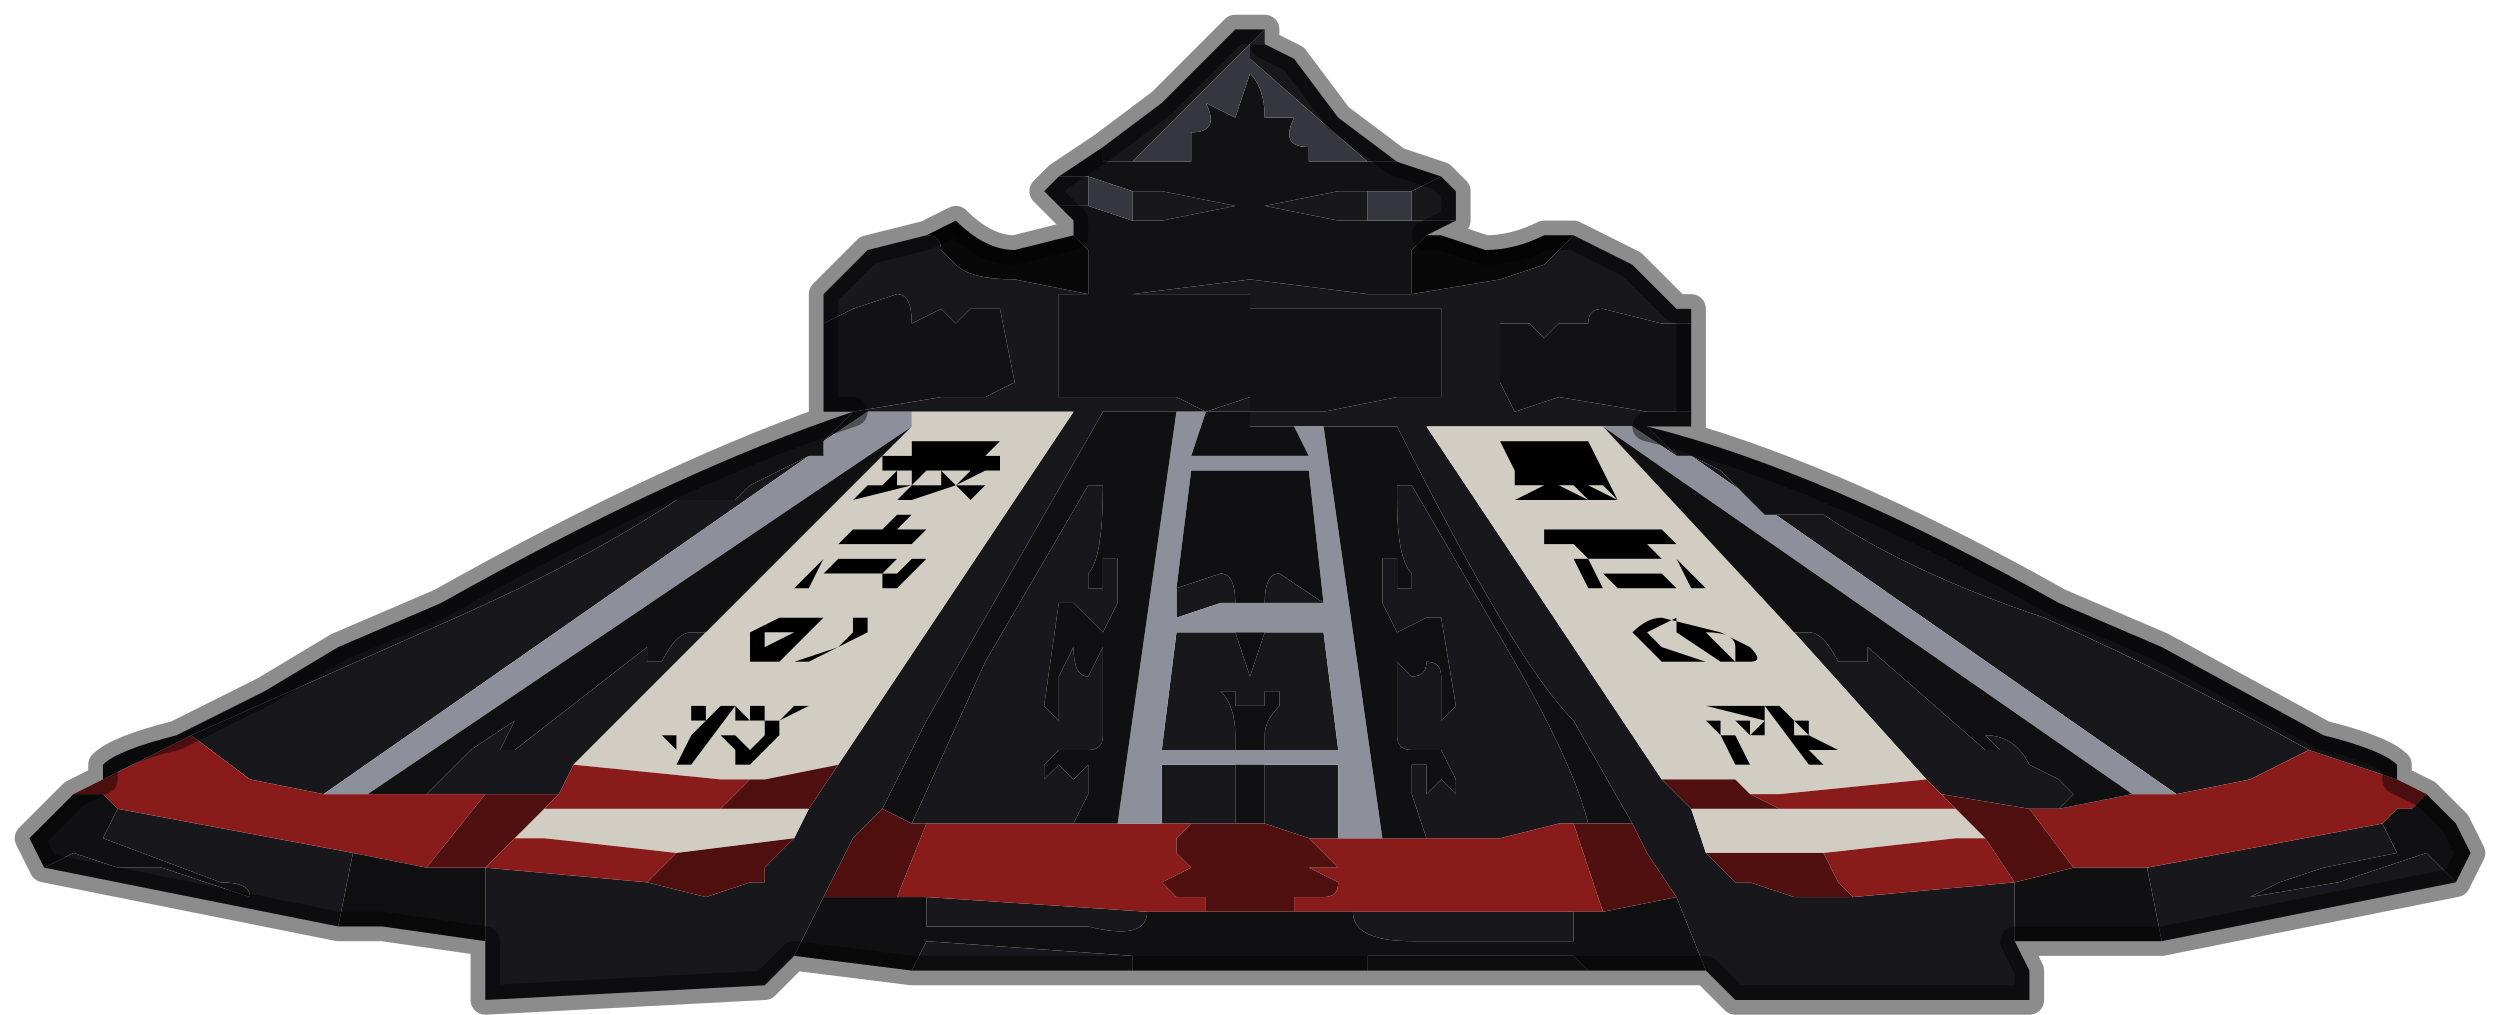 <?xml version="1.0" encoding="UTF-8" standalone="no"?>
<svg xmlns:xlink="http://www.w3.org/1999/xlink" height="3.45px" width="8.5px" xmlns="http://www.w3.org/2000/svg">
  <g transform="matrix(1.0, 0.0, 0.0, 1.0, 4.25, 1.1)">
    <path d="M-0.4 -0.55 L-0.5 -0.55 -0.5 -0.6 -0.3 -0.75 -0.15 -0.9 -0.05 -1.0 0.05 -1.0 0.05 -1.0 0.0 -0.95 0.05 -0.95 0.15 -0.9 0.3 -0.7 0.5 -0.55 0.5 -0.55 0.4 -0.55 0.0 -0.9 0.0 -0.95 -0.05 -0.95 0.0 -0.95 -0.4 -0.55 M-0.65 -0.5 L-0.55 -0.5 -0.55 -0.4 -0.65 -0.4 -0.7 -0.45 -0.65 -0.5 M-0.4 -0.45 L-0.3 -0.45 -0.05 -0.4 -0.3 -0.35 -0.4 -0.35 -0.4 -0.45 M-0.55 -0.1 L-0.4 -0.1 0.0 -0.15 0.0 -0.15 0.4 -0.1 0.55 -0.1 0.85 -0.15 1.0 -0.2 1.05 -0.25 1.1 -0.3 1.1 -0.3 1.3 -0.2 1.45 -0.05 1.5 -0.05 1.5 0.0 1.4 0.0 1.2 -0.05 1.2 -0.05 Q1.15 -0.05 1.15 0.0 L1.15 0.0 1.05 0.0 1.0 0.05 0.95 0.0 0.85 0.0 0.85 0.2 0.9 0.3 1.05 0.25 1.35 0.3 1.5 0.3 1.5 0.35 1.35 0.35 1.45 0.45 1.3 0.35 1.15 0.35 0.6 0.35 1.4 1.55 1.5 1.65 1.55 1.8 1.65 1.9 1.7 1.9 1.85 1.95 2.05 1.95 2.6 1.9 2.6 2.05 2.6 2.1 2.65 2.2 2.65 2.3 2.6 2.3 1.65 2.3 1.55 2.2 1.45 1.95 1.35 1.8 1.3 1.7 1.1 1.35 Q0.9 1.15 0.5 0.35 L0.25 0.35 0.15 0.35 0.0 0.35 0.0 0.3 -0.15 0.3 -0.25 0.3 -0.5 0.3 -1.1 1.35 -1.25 1.65 -1.35 1.75 -1.45 1.95 -1.55 2.15 -1.65 2.25 -2.6 2.3 -2.6 2.1 -2.6 1.9 -2.6 1.85 -2.05 1.9 -1.85 1.95 -1.7 1.9 -1.65 1.9 -1.65 1.85 -1.55 1.75 -1.5 1.65 -1.4 1.5 -0.6 0.3 -1.15 0.3 -1.3 0.3 -1.45 0.4 -1.35 0.3 -1.45 0.3 -1.45 0.3 -1.35 0.3 -1.05 0.25 -0.9 0.25 -0.8 0.2 -0.85 -0.05 -0.95 -0.05 -1.0 0.0 -1.05 -0.05 -1.15 0.0 -1.15 0.0 Q-1.15 -0.1 -1.2 -0.1 L-1.2 -0.1 -1.35 -0.05 -1.45 0.0 -1.45 -0.1 -1.3 -0.25 -1.1 -0.3 -1.1 -0.3 Q-1.05 -0.3 -1.05 -0.25 L-1.0 -0.2 Q-0.95 -0.15 -0.8 -0.15 L-0.55 -0.1 M0.7 -0.35 L0.55 -0.35 0.55 -0.45 0.65 -0.5 0.7 -0.45 0.7 -0.35 M0.4 -0.35 L0.3 -0.35 0.05 -0.4 0.3 -0.45 0.4 -0.45 0.4 -0.35 M0.0 -0.05 L0.0 -0.1 -0.65 -0.1 -0.65 0.25 -0.55 0.25 -0.5 0.25 -0.25 0.25 -0.15 0.3 0.0 0.25 0.0 0.3 0.15 0.3 0.25 0.3 0.5 0.25 0.6 0.25 0.65 0.25 0.65 -0.05 0.0 -0.05 M4.1 1.9 L3.1 2.1 3.05 1.85 3.85 1.7 3.9 1.8 3.65 1.85 3.5 1.9 3.4 1.95 3.7 1.9 3.85 1.85 4.0 1.8 4.1 1.9 M1.15 2.2 L0.4 2.2 0.4 2.15 1.1 2.15 1.15 2.2 M-0.4 2.2 L-1.15 2.2 -1.1 2.1 -0.4 2.15 -0.4 2.2 M-3.1 2.05 L-4.1 1.85 -4.0 1.8 -3.85 1.85 -3.7 1.85 -3.4 1.95 -3.4 1.95 Q-3.4 1.9 -3.5 1.9 L-3.9 1.75 -3.85 1.65 -3.05 1.8 -3.1 2.05 M1.85 1.05 L1.9 1.05 Q1.95 1.05 2.0 1.15 L2.1 1.15 2.1 1.1 2.5 1.45 2.55 1.45 2.5 1.4 Q2.6 1.4 2.65 1.5 L2.75 1.55 2.8 1.6 2.75 1.65 2.65 1.65 2.35 1.6 2.3 1.55 1.85 1.05 M1.5 0.45 L1.6 0.5 1.7 0.6 1.75 0.65 1.95 0.65 Q2.25 0.85 2.7 1.0 3.15 1.2 3.6 1.45 L3.4 1.55 3.15 1.6 1.5 0.45 M-0.3 1.7 L-0.3 1.5 -0.15 1.5 -0.05 1.5 -0.05 1.7 -0.2 1.7 -0.3 1.7 M0.05 1.5 L0.15 1.5 0.3 1.5 0.3 1.75 0.2 1.75 0.05 1.7 0.05 1.5 M0.6 1.75 L0.55 1.6 0.55 1.5 0.6 1.5 0.6 1.6 0.65 1.55 0.7 1.6 0.7 1.55 0.65 1.45 0.55 1.45 Q0.5 1.45 0.5 1.4 L0.5 1.2 0.5 1.15 0.55 1.2 Q0.6 1.2 0.6 1.15 0.65 1.15 0.65 1.2 L0.65 1.35 0.7 1.3 0.65 1.0 0.6 1.0 0.5 1.05 0.45 0.95 0.45 0.8 0.5 0.8 0.5 0.9 0.55 0.9 0.55 0.85 Q0.5 0.8 0.5 0.6 L0.5 0.55 0.55 0.55 0.9 1.15 Q1.1 1.5 1.15 1.7 L1.1 1.7 1.05 1.7 0.85 1.75 0.7 1.75 0.6 1.75 M0.05 1.45 L0.05 1.4 Q0.05 1.35 0.1 1.3 L0.1 1.25 0.05 1.25 0.05 1.3 0.0 1.3 0.0 1.2 0.05 1.05 0.1 1.05 0.25 1.05 0.3 1.45 0.05 1.45 M-0.05 1.05 L0.0 1.2 0.0 1.3 -0.05 1.3 -0.05 1.25 -0.1 1.25 Q-0.05 1.3 -0.05 1.4 L-0.05 1.45 -0.25 1.45 -0.3 1.45 -0.25 1.05 -0.2 1.05 -0.1 1.05 -0.05 1.05 M0.25 0.95 L0.05 0.95 Q0.05 0.85 0.1 0.85 L0.25 0.95 M-0.05 0.95 L-0.1 0.95 -0.25 1.0 -0.25 0.9 -0.1 0.85 Q-0.05 0.85 -0.05 0.95 M1.1 2.0 L1.1 2.1 0.55 2.1 Q0.35 2.1 0.35 2.0 L1.1 2.0 M-1.15 1.7 L-0.9 1.15 -0.55 0.55 -0.5 0.55 -0.5 0.55 Q-0.5 0.8 -0.55 0.85 L-0.55 0.9 -0.5 0.9 -0.5 0.8 -0.45 0.8 -0.45 0.95 -0.5 1.05 -0.6 0.95 -0.65 0.95 -0.7 1.3 -0.65 1.35 -0.65 1.2 -0.6 1.1 Q-0.6 1.2 -0.55 1.2 L-0.55 1.2 -0.5 1.1 -0.5 1.15 -0.5 1.4 Q-0.5 1.45 -0.55 1.45 L-0.65 1.45 -0.7 1.5 -0.7 1.55 -0.65 1.5 -0.6 1.55 -0.6 1.55 -0.55 1.5 -0.55 1.6 -0.6 1.7 -0.6 1.7 -0.7 1.7 -0.8 1.7 -1.05 1.7 -1.1 1.7 -1.15 1.7 M-1.85 1.05 L-2.3 1.5 -2.35 1.6 -2.6 1.6 -2.75 1.6 -2.8 1.6 -2.7 1.5 -2.65 1.45 -2.5 1.35 -2.55 1.45 -2.5 1.45 -2.05 1.1 -2.05 1.15 -2.0 1.15 Q-1.95 1.05 -1.9 1.05 L-1.85 1.05 M-3.6 1.4 L-2.7 1.0 Q-2.25 0.8 -1.95 0.6 L-1.75 0.6 -1.7 0.55 -1.6 0.5 -1.5 0.45 -3.15 1.6 -3.4 1.55 -3.6 1.4 M-1.1 1.95 L-0.35 2.0 Q-0.35 2.1 -0.55 2.05 L-1.1 2.05 -1.1 1.95" fill="#18181c" fill-rule="evenodd" stroke="none"/>
    <path d="M1.2 0.35 L1.85 1.05 2.3 1.55 1.8 1.6 1.7 1.6 1.65 1.55 1.4 1.55 0.6 0.35 1.15 0.35 1.2 0.35 M2.5 1.75 L2.4 1.75 1.95 1.8 1.55 1.8 1.5 1.65 1.8 1.65 2.4 1.65 2.5 1.75 M1.1 0.45 L0.9 0.45 1.1 0.45 M1.1 0.55 L1.15 0.6 1.2 0.6 1.35 0.6 1.3 0.6 1.25 0.6 1.2 0.5 1.25 0.5 0.85 0.5 0.9 0.5 0.9 0.55 1.0 0.55 0.9 0.6 0.95 0.6 1.0 0.6 1.15 0.6 1.05 0.55 1.1 0.55 M1.1 0.5 L1.15 0.5 1.2 0.5 1.1 0.5 M1.2 0.55 L1.15 0.55 1.2 0.55 1.25 0.6 1.15 0.55 1.2 0.55 M1.15 0.4 L0.85 0.4 0.9 0.5 1.2 0.5 1.15 0.4 M1.15 0.45 L0.95 0.45 0.9 0.45 1.15 0.45 M1.4 0.7 L1.25 0.7 1.2 0.7 1.0 0.7 1.0 0.75 1.45 0.75 1.4 0.7 M1.35 0.75 L1.15 0.75 1.35 0.75 1.1 0.75 1.15 0.8 1.4 0.8 1.35 0.75 M1.45 0.9 L1.4 0.85 1.2 0.85 1.25 0.9 1.4 0.9 1.45 0.9 M1.5 0.9 L1.55 0.9 1.45 0.8 1.1 0.8 1.15 0.9 1.2 0.9 1.25 0.9 1.2 0.9 1.15 0.8 1.45 0.8 1.5 0.9 M1.4 0.85 L1.3 0.85 1.25 0.85 1.4 0.85 M1.35 1.05 L1.45 1.0 1.45 1.05 1.6 1.15 1.65 1.15 1.7 1.15 Q1.75 1.15 1.7 1.1 L1.6 1.05 1.4 1.0 Q1.35 1.0 1.3 1.05 1.35 1.1 1.4 1.15 L1.55 1.15 1.4 1.1 1.35 1.05 M1.65 1.15 L1.5 1.0 1.55 1.05 Q1.65 1.05 1.65 1.1 L1.65 1.15 M0.95 0.55 L1.05 0.55 1.0 0.55 0.95 0.55 M1.9 1.35 L1.85 1.35 1.85 1.4 1.9 1.4 1.9 1.35 M1.8 1.4 L1.65 1.4 1.6 1.4 1.55 1.4 1.6 1.4 1.65 1.5 1.7 1.5 1.75 1.5 1.7 1.5 1.65 1.4 1.85 1.4 1.8 1.4 M2.0 1.45 L1.9 1.4 1.8 1.3 1.75 1.3 1.9 1.5 1.95 1.5 1.9 1.45 1.95 1.45 2.0 1.45 M1.75 1.3 L1.55 1.3 1.5 1.3 1.55 1.3 1.75 1.35 1.75 1.3 M1.7 1.4 L1.75 1.4 1.75 1.35 1.7 1.4 1.7 1.35 1.65 1.35 1.7 1.4 M1.6 1.35 L1.55 1.35 1.5 1.35 1.55 1.35 1.6 1.4 1.6 1.35 M1.75 1.45 L1.8 1.45 1.75 1.45 1.7 1.45 1.75 1.45 M-0.9 0.45 L-0.85 0.4 -1.15 0.4 -1.15 0.45 -0.9 0.45 M-0.95 0.5 L-1.0 0.55 -1.05 0.5 -0.95 0.5 M-1.0 0.55 L-0.9 0.5 -0.9 0.5 -0.85 0.5 -0.85 0.45 -1.25 0.45 -1.25 0.5 -1.2 0.5 -1.25 0.55 -1.3 0.55 -1.35 0.6 -1.15 0.55 -1.2 0.6 -1.15 0.6 -1.15 0.6 -1.0 0.55 -0.95 0.6 -0.9 0.55 -1.0 0.55 M-0.9 0.4 L-0.9 0.4 -1.1 0.4 -1.1 0.4 -0.9 0.4 M-1.15 0.3 L-0.6 0.3 -1.4 1.5 -1.65 1.55 -1.7 1.55 -1.8 1.55 -2.3 1.5 -1.85 1.05 -1.15 0.35 -1.15 0.3 M-1.5 1.65 L-1.55 1.75 -1.95 1.8 -2.4 1.75 -2.5 1.75 -2.4 1.65 -1.8 1.65 -1.5 1.65 M-1.05 0.5 L-1.05 0.55 -1.15 0.55 -1.1 0.5 -1.05 0.5 M-1.15 0.5 L-1.15 0.5 -1.1 0.5 -1.1 0.5 -1.15 0.5 -1.15 0.55 -1.15 0.55 -1.25 0.55 -1.2 0.55 -1.2 0.5 -1.15 0.5 M-1.15 0.75 L-1.1 0.7 -1.35 0.7 -1.4 0.75 -1.15 0.75 -1.15 0.75 -1.35 0.75 -1.35 0.75 -1.15 0.75 M-1.2 0.9 L-1.15 0.85 -1.1 0.8 -1.45 0.8 -1.55 0.9 -1.5 0.9 -1.45 0.8 -1.15 0.8 -1.2 0.85 -1.25 0.85 -1.25 0.9 -1.2 0.9 M-1.25 0.85 L-1.2 0.8 -1.4 0.8 -1.45 0.85 -1.4 0.85 -1.4 0.85 -1.25 0.85 M-1.15 0.65 L-1.2 0.65 -1.25 0.7 -1.4 0.7 -1.45 0.7 -1.0 0.7 -1.0 0.7 -1.2 0.7 -1.2 0.7 -1.15 0.65 M-1.65 1.1 L-1.65 1.05 -1.55 1.05 -1.45 1.0 -1.65 1.1 -1.65 1.1 M-1.7 1.15 L-1.65 1.15 -1.6 1.15 -1.45 1.0 -1.45 1.0 Q-1.35 1.0 -1.35 1.0 L-1.35 1.05 -1.4 1.1 -1.55 1.15 -1.5 1.15 -1.4 1.1 -1.3 1.05 Q-1.3 1.05 -1.3 1.0 L-1.4 1.0 -1.6 1.0 -1.7 1.05 -1.7 1.15 M-1.85 1.35 L-1.9 1.4 -2.0 1.4 -1.95 1.45 -1.95 1.4 -1.9 1.4 -1.95 1.5 -1.9 1.5 -1.75 1.3 -1.8 1.3 -1.85 1.35 -1.85 1.3 -1.9 1.3 -1.9 1.35 -1.85 1.35 M-1.75 1.45 L-1.7 1.45 -1.75 1.4 -1.8 1.4 -1.75 1.45 -1.75 1.5 -1.7 1.5 -1.65 1.45 -1.6 1.4 -1.55 1.4 -1.55 1.4 -1.6 1.4 -1.6 1.35 -1.65 1.35 -1.65 1.3 -1.5 1.3 -1.5 1.3 -1.75 1.3 -1.75 1.3 -1.75 1.35 -1.7 1.35 -1.75 1.3 -1.7 1.3 -1.7 1.35 -1.65 1.35 -1.65 1.4 -1.8 1.4 -1.85 1.4 -1.65 1.4 -1.7 1.45 -1.75 1.45 M-1.6 1.35 L-1.5 1.3 -1.55 1.3 -1.6 1.35 -1.6 1.35" fill="#d2cdc2" fill-rule="evenodd" stroke="none"/>
    <path d="M-4.0 1.6 L-3.9 1.55 -3.9 1.55 -3.6 1.4 -3.6 1.4 -3.4 1.55 -3.15 1.6 -3.1 1.6 -3.0 1.6 -2.75 1.6 -2.6 1.6 -2.8 1.85 -3.05 1.8 -3.85 1.65 -3.9 1.6 -3.95 1.6 -4.0 1.6 M2.75 1.65 L3.0 1.6 3.1 1.6 3.15 1.6 3.4 1.55 3.6 1.45 3.9 1.55 4.0 1.6 3.95 1.65 3.9 1.65 3.85 1.7 3.05 1.85 2.8 1.85 2.65 1.65 2.75 1.65 M2.3 1.55 L2.35 1.6 2.4 1.65 1.8 1.65 1.7 1.6 1.8 1.6 2.3 1.55 M1.95 1.8 L2.4 1.75 2.5 1.75 2.6 1.9 2.05 1.95 2.0 1.9 1.95 1.8 M-0.45 1.7 L-0.3 1.7 -0.2 1.7 -0.25 1.75 -0.25 1.8 -0.2 1.85 -0.3 1.9 -0.25 1.95 -0.15 1.95 -0.15 2.0 -0.35 2.0 -1.1 1.95 -1.2 1.95 -1.1 1.7 -1.05 1.7 -0.8 1.7 -0.7 1.7 -0.6 1.7 -0.6 1.7 -0.5 1.7 -0.45 1.7 M0.3 1.75 L0.45 1.75 0.5 1.75 0.6 1.75 0.7 1.75 0.85 1.75 1.05 1.7 1.1 1.7 1.2 2.0 1.1 2.0 0.35 2.0 0.15 2.0 0.15 1.95 0.25 1.95 Q0.3 1.95 0.3 1.9 L0.2 1.85 0.3 1.85 0.25 1.8 0.2 1.75 0.3 1.75 M-2.05 1.9 L-2.6 1.85 -2.5 1.75 -2.4 1.75 -1.95 1.8 -2.0 1.85 -2.05 1.9 M-2.3 1.5 L-1.8 1.55 -1.7 1.55 -1.8 1.65 -2.4 1.65 -2.35 1.6 -2.3 1.5" fill="#8a1b1b" fill-rule="evenodd" stroke="none"/>
    <path d="M3.0 1.6 L1.2 0.35 1.15 0.35 1.3 0.35 1.45 0.45 1.5 0.45 3.15 1.6 3.1 1.6 3.0 1.6 M-0.15 0.3 L-0.2 0.45 0.2 0.45 0.15 0.35 0.25 0.35 0.45 1.75 0.3 1.75 0.3 1.5 0.15 1.5 0.05 1.5 -0.05 1.5 -0.15 1.5 -0.3 1.5 -0.3 1.7 -0.45 1.7 -0.25 0.3 -0.15 0.3 M0.05 1.45 L0.3 1.45 0.25 1.05 0.1 1.05 0.05 1.05 -0.05 1.05 -0.1 1.05 -0.2 1.05 -0.25 1.05 -0.3 1.45 -0.25 1.45 -0.05 1.45 0.05 1.45 M0.05 0.95 L0.25 0.95 0.2 0.5 -0.2 0.5 -0.25 0.9 -0.25 1.0 -0.1 0.95 -0.05 0.95 0.05 0.95 M-1.45 0.4 L-1.3 0.3 -1.15 0.3 -1.15 0.35 -3.0 1.6 -3.1 1.6 -3.15 1.6 -1.5 0.45 -1.45 0.45 -1.45 0.4" fill="#8d8f9a" fill-rule="evenodd" stroke="none"/>
    <path d="M-0.4 -0.55 L-0.2 -0.55 Q-0.2 -0.6 -0.2 -0.65 -0.1 -0.65 -0.15 -0.75 L-0.05 -0.7 0.0 -0.85 0.0 -0.85 0.0 -0.85 Q0.05 -0.8 0.05 -0.7 L0.15 -0.7 Q0.1 -0.6 0.2 -0.6 L0.2 -0.55 0.4 -0.55 0.5 -0.55 0.5 -0.55 0.65 -0.5 0.55 -0.45 0.4 -0.45 0.3 -0.45 0.05 -0.4 0.3 -0.35 0.4 -0.35 0.55 -0.35 0.7 -0.35 0.6 -0.3 0.6 -0.3 0.55 -0.25 0.55 -0.1 0.4 -0.1 0.0 -0.15 0.0 -0.15 -0.4 -0.1 -0.55 -0.1 -0.55 -0.25 -0.6 -0.3 -0.6 -0.35 -0.65 -0.4 -0.55 -0.4 -0.4 -0.35 -0.3 -0.35 -0.05 -0.4 -0.3 -0.45 -0.4 -0.45 -0.55 -0.5 -0.65 -0.5 -0.5 -0.6 -0.5 -0.55 -0.4 -0.55 M0.0 -0.05 L0.65 -0.05 0.65 0.25 0.6 0.25 0.5 0.25 0.25 0.3 0.15 0.3 0.0 0.3 0.0 0.25 -0.15 0.3 -0.25 0.25 -0.5 0.25 -0.55 0.25 -0.65 0.25 -0.65 -0.1 0.0 -0.1 0.0 -0.05 M1.5 0.3 L1.35 0.3 1.05 0.25 0.9 0.3 0.85 0.2 0.85 0.0 0.95 0.0 1.0 0.05 1.05 0.0 1.15 0.0 1.15 0.0 Q1.15 -0.05 1.2 -0.05 L1.2 -0.05 1.4 0.0 1.5 0.0 1.5 0.3 M-3.9 1.55 L-3.9 1.5 Q-3.85 1.45 -3.65 1.4 L-3.65 1.4 -3.35 1.25 -3.1 1.1 -2.75 0.95 Q-1.95 0.5 -1.35 0.3 L-1.45 0.3 -1.45 0.0 -1.35 -0.05 -1.2 -0.1 -1.2 -0.1 Q-1.15 -0.1 -1.15 0.0 L-1.15 0.0 -1.05 -0.05 -1.0 0.0 -0.95 -0.05 -0.85 -0.05 -0.8 0.2 -0.9 0.25 -1.05 0.25 -1.35 0.3 -1.45 0.4 -1.45 0.45 -1.5 0.45 -1.6 0.5 -1.7 0.55 -1.75 0.6 -1.95 0.6 Q-2.25 0.8 -2.7 1.0 L-3.6 1.4 -3.6 1.4 -3.9 1.55 -3.9 1.55 M1.35 0.35 Q1.95 0.5 2.75 0.95 L3.1 1.1 3.65 1.4 Q3.85 1.45 3.9 1.5 L3.9 1.55 3.6 1.45 Q3.15 1.2 2.7 1.0 2.25 0.85 1.95 0.65 L1.75 0.65 1.7 0.6 1.6 0.5 1.5 0.45 1.45 0.45 1.35 0.35" fill="#121215" fill-rule="evenodd" stroke="none"/>
    <path d="M0.4 -0.55 L0.2 -0.55 0.2 -0.6 Q0.1 -0.6 0.15 -0.7 L0.05 -0.7 Q0.05 -0.8 0.0 -0.85 L0.0 -0.85 0.0 -0.85 -0.05 -0.7 -0.15 -0.75 Q-0.1 -0.65 -0.2 -0.65 -0.2 -0.6 -0.2 -0.55 L-0.4 -0.55 0.0 -0.95 -0.05 -0.95 0.0 -0.95 0.0 -0.9 0.4 -0.55 M-0.55 -0.5 L-0.4 -0.45 -0.4 -0.35 -0.55 -0.4 -0.55 -0.5 M0.55 -0.35 L0.4 -0.35 0.4 -0.45 0.55 -0.45 0.55 -0.35 M0.05 -1.0 L0.05 -0.95 0.0 -0.95 0.05 -1.0" fill="#36363f" fill-rule="evenodd" stroke="none"/>
    <path d="M-0.6 -0.3 L-0.55 -0.25 -0.55 -0.1 -0.8 -0.15 Q-0.95 -0.15 -1.0 -0.2 L-1.05 -0.25 Q-1.05 -0.3 -1.1 -0.3 L-1.0 -0.35 Q-0.9 -0.25 -0.8 -0.25 L-0.6 -0.3 -0.6 -0.3 M0.55 -0.1 L0.55 -0.25 0.6 -0.3 0.65 -0.3 0.8 -0.25 Q0.9 -0.25 1.0 -0.3 L1.1 -0.3 1.05 -0.25 1.0 -0.2 0.85 -0.15 0.55 -0.1" fill="#080809" fill-rule="evenodd" stroke="none"/>
    <path d="M4.0 1.6 L4.1 1.7 4.15 1.8 4.1 1.9 4.0 1.8 3.85 1.85 3.7 1.9 3.4 1.95 3.5 1.9 3.65 1.85 3.9 1.8 3.85 1.7 3.9 1.65 3.95 1.65 4.0 1.6 M3.1 2.1 L2.95 2.1 2.6 2.1 2.6 2.05 2.6 1.9 2.8 1.85 3.05 1.85 3.1 2.1 M1.55 2.2 L1.15 2.2 1.1 2.15 0.4 2.15 0.4 2.2 0.0 2.2 0.0 2.2 -0.4 2.2 -0.4 2.15 -1.1 2.1 -1.15 2.2 -1.55 2.15 -1.45 1.95 -1.2 1.95 -1.1 1.95 -1.1 2.05 -0.55 2.05 Q-0.35 2.1 -0.35 2.0 L-0.15 2.0 0.0 2.0 0.0 2.0 0.15 2.0 0.35 2.0 Q0.35 2.1 0.55 2.1 L1.1 2.1 1.1 2.0 1.2 2.0 1.45 1.95 1.55 2.2 M-2.6 2.1 L-2.95 2.05 -3.1 2.05 -3.05 1.8 -2.8 1.85 -2.8 1.85 -2.6 1.85 -2.6 1.9 -2.6 2.1 M-4.1 1.85 L-4.15 1.75 -4.1 1.7 -4.0 1.6 -3.95 1.6 -3.9 1.6 -3.85 1.65 -3.9 1.75 -3.5 1.9 Q-3.4 1.9 -3.4 1.95 L-3.4 1.95 -3.7 1.85 -3.85 1.85 -4.0 1.8 -4.1 1.85 M2.75 1.65 L2.8 1.6 2.75 1.55 2.65 1.5 Q2.6 1.4 2.5 1.4 L2.55 1.45 2.5 1.45 2.1 1.1 2.1 1.15 2.0 1.15 Q1.95 1.05 1.9 1.05 L1.85 1.05 1.2 0.35 3.0 1.6 2.75 1.65 M0.15 0.35 L0.2 0.45 -0.2 0.45 -0.15 0.3 0.0 0.3 0.0 0.35 0.15 0.35 M-0.25 0.3 L-0.45 1.7 -0.5 1.7 -0.6 1.7 -0.55 1.6 -0.55 1.5 -0.6 1.55 -0.6 1.55 -0.65 1.5 -0.7 1.55 -0.7 1.5 -0.65 1.45 -0.55 1.45 Q-0.5 1.45 -0.5 1.4 L-0.5 1.15 -0.5 1.1 -0.55 1.2 -0.55 1.2 Q-0.6 1.2 -0.6 1.1 L-0.65 1.2 -0.65 1.35 -0.7 1.3 -0.65 0.95 -0.6 0.95 -0.5 1.05 -0.45 0.95 -0.45 0.8 -0.5 0.8 -0.5 0.9 -0.55 0.9 -0.55 0.85 Q-0.5 0.8 -0.5 0.55 L-0.5 0.55 -0.55 0.55 -0.9 1.15 -1.15 1.7 -1.25 1.65 -1.1 1.35 -0.5 0.3 -0.25 0.3 M-0.05 1.5 L0.05 1.5 0.05 1.7 0.0 1.7 0.0 1.7 -0.05 1.7 -0.05 1.5 M0.45 1.75 L0.25 0.35 0.5 0.35 Q0.9 1.15 1.1 1.35 L1.3 1.7 1.15 1.7 Q1.1 1.5 0.9 1.15 L0.55 0.55 0.5 0.55 0.5 0.6 Q0.5 0.8 0.55 0.85 L0.55 0.9 0.5 0.9 0.5 0.8 0.45 0.8 0.45 0.95 0.5 1.05 0.6 1.0 0.65 1.0 0.7 1.3 0.65 1.35 0.65 1.2 Q0.65 1.15 0.6 1.15 0.6 1.2 0.55 1.2 L0.5 1.15 0.5 1.2 0.5 1.4 Q0.5 1.45 0.55 1.45 L0.65 1.45 0.7 1.55 0.7 1.6 0.65 1.55 0.6 1.6 0.6 1.5 0.55 1.5 0.55 1.6 0.6 1.75 0.5 1.75 0.45 1.75 M0.05 1.05 L0.0 1.2 0.0 1.3 0.05 1.3 0.05 1.25 0.1 1.25 0.1 1.3 Q0.05 1.35 0.05 1.4 L0.05 1.45 -0.05 1.45 -0.05 1.4 Q-0.05 1.3 -0.1 1.25 L-0.05 1.25 -0.05 1.3 0.0 1.3 0.0 1.2 -0.05 1.05 0.05 1.05 M0.25 0.95 L0.1 0.85 Q0.05 0.85 0.05 0.95 L-0.05 0.95 Q-0.05 0.85 -0.1 0.85 L-0.25 0.9 -0.2 0.5 0.2 0.5 0.25 0.95 M-1.15 0.35 L-1.85 1.05 -1.9 1.05 Q-1.95 1.05 -2.0 1.15 L-2.05 1.15 -2.05 1.1 -2.5 1.45 -2.55 1.45 -2.5 1.35 -2.65 1.45 -2.7 1.5 -2.8 1.6 -2.75 1.6 -3.0 1.6 -1.15 0.35" fill="#101012" fill-rule="evenodd" stroke="none"/>
    <path d="M2.35 1.6 L2.65 1.65 2.8 1.85 2.6 1.9 2.5 1.75 2.4 1.65 2.35 1.6 M1.8 1.65 L1.5 1.65 1.4 1.55 1.65 1.55 1.7 1.6 1.8 1.65 M1.55 1.8 L1.95 1.8 2.0 1.9 2.05 1.95 1.85 1.95 1.7 1.9 1.65 1.9 1.55 1.8 M1.15 1.7 L1.3 1.7 1.35 1.8 1.45 1.95 1.2 2.0 1.1 1.7 1.15 1.7 M0.05 1.7 L0.2 1.75 0.25 1.8 0.3 1.85 0.2 1.85 0.3 1.9 Q0.3 1.95 0.25 1.95 L0.15 1.95 0.15 2.0 0.0 2.0 0.0 2.0 -0.15 2.0 -0.15 1.95 -0.25 1.95 -0.3 1.9 -0.2 1.85 -0.25 1.8 -0.25 1.75 -0.2 1.7 -0.05 1.7 0.0 1.7 0.0 1.7 0.05 1.7 M-1.4 1.5 L-1.5 1.65 -1.8 1.65 -1.7 1.55 -1.65 1.55 -1.4 1.5 M-1.55 1.75 L-1.65 1.85 -1.65 1.9 -1.7 1.9 -1.85 1.95 -2.05 1.9 -2.0 1.85 -1.95 1.8 -1.55 1.75 M-2.6 1.6 L-2.35 1.6 -2.4 1.65 -2.5 1.75 -2.6 1.85 -2.8 1.85 -2.8 1.85 -2.6 1.6 M-1.1 1.7 L-1.2 1.95 -1.45 1.95 -1.35 1.75 -1.25 1.65 -1.15 1.7 -1.1 1.7" fill="#511010" fill-rule="evenodd" stroke="none"/>
    <path d="M1.15 0.45 L0.9 0.45 0.95 0.45 1.15 0.45 M1.15 0.4 L1.2 0.5 0.9 0.5 0.85 0.4 1.15 0.4 M1.15 0.55 L1.25 0.6 1.2 0.55 1.15 0.55 1.2 0.55 1.15 0.55 M1.1 0.5 L1.2 0.5 1.15 0.5 1.1 0.5 M1.1 0.55 L1.05 0.55 1.15 0.6 1.0 0.6 0.95 0.6 0.9 0.6 1.0 0.55 0.9 0.55 0.9 0.5 0.85 0.5 1.25 0.5 1.2 0.5 1.25 0.6 1.3 0.6 1.35 0.6 1.2 0.6 1.15 0.6 1.1 0.55 M1.1 0.45 L0.9 0.45 1.1 0.45 M0.95 0.55 L1.0 0.55 1.05 0.55 0.95 0.55 M1.65 1.15 L1.65 1.1 Q1.65 1.05 1.55 1.05 L1.5 1.0 1.65 1.15 1.6 1.15 1.45 1.05 1.45 1.0 1.35 1.05 1.4 1.1 1.55 1.15 1.4 1.15 Q1.35 1.1 1.3 1.05 1.35 1.0 1.4 1.0 L1.6 1.05 1.7 1.1 Q1.75 1.15 1.7 1.15 L1.65 1.15 M1.4 0.85 L1.25 0.85 1.3 0.85 1.4 0.85 1.45 0.9 1.4 0.9 1.25 0.9 1.2 0.85 1.4 0.85 M1.35 0.75 L1.4 0.8 1.15 0.8 1.1 0.75 1.35 0.75 1.15 0.75 1.35 0.75 M1.5 0.9 L1.45 0.8 1.15 0.8 1.2 0.9 1.25 0.9 1.2 0.9 1.15 0.9 1.1 0.8 1.45 0.8 1.55 0.9 1.5 0.9 M1.4 0.7 L1.45 0.75 1.0 0.75 1.0 0.7 1.2 0.7 1.25 0.7 1.4 0.7 M1.75 1.45 L1.7 1.45 1.75 1.45 1.8 1.45 1.75 1.45 M1.6 1.35 L1.6 1.4 1.55 1.35 1.5 1.35 1.55 1.35 1.6 1.35 M1.7 1.35 L1.7 1.4 1.65 1.35 1.7 1.35 M1.7 1.4 L1.75 1.35 1.75 1.4 1.7 1.4 M1.75 1.3 L1.75 1.35 1.55 1.3 1.5 1.3 1.55 1.3 1.75 1.3 1.8 1.3 1.9 1.4 2.0 1.45 1.95 1.45 1.9 1.45 1.95 1.5 1.9 1.5 1.75 1.3 M1.8 1.4 L1.85 1.4 1.65 1.4 1.7 1.5 1.75 1.5 1.7 1.5 1.65 1.5 1.6 1.4 1.55 1.4 1.6 1.4 1.65 1.4 1.8 1.4 M1.9 1.35 L1.9 1.4 1.85 1.4 1.85 1.35 1.9 1.35 M-0.9 0.4 L-1.1 0.4 -1.1 0.4 -0.9 0.4 -0.9 0.4 M-1.0 0.55 L-0.9 0.55 -0.95 0.6 -1.0 0.55 -1.15 0.6 -1.15 0.6 -1.2 0.6 -1.15 0.55 -1.35 0.6 -1.3 0.55 -1.25 0.55 -1.2 0.5 -1.25 0.5 -1.25 0.45 -0.85 0.45 -0.85 0.5 -0.9 0.5 -0.9 0.5 -1.0 0.55 -0.95 0.5 -1.05 0.5 -1.0 0.55 M-0.9 0.45 L-1.15 0.45 -1.15 0.4 -0.85 0.4 -0.9 0.45 M-1.15 0.55 L-1.15 0.5 -1.2 0.5 -1.2 0.55 -1.25 0.55 -1.15 0.55 -1.15 0.55 -1.05 0.55 -1.05 0.5 -1.1 0.5 -1.15 0.55 M-1.15 0.5 L-1.1 0.5 -1.1 0.5 -1.15 0.5 -1.15 0.5 M-1.7 1.15 L-1.7 1.05 -1.6 1.0 -1.4 1.0 -1.3 1.0 Q-1.3 1.05 -1.3 1.05 L-1.4 1.1 -1.5 1.15 -1.55 1.15 -1.4 1.1 -1.35 1.05 -1.35 1.0 Q-1.35 1.0 -1.45 1.0 L-1.45 1.0 -1.6 1.15 -1.65 1.15 -1.7 1.15 M-1.65 1.1 L-1.65 1.1 -1.45 1.0 -1.55 1.05 -1.65 1.05 -1.65 1.1 M-1.15 0.65 L-1.2 0.7 -1.2 0.7 -1.0 0.7 -1.0 0.7 -1.45 0.7 -1.4 0.7 -1.25 0.7 -1.2 0.65 -1.15 0.65 M-1.15 0.75 L-1.35 0.75 -1.35 0.75 -1.15 0.75 -1.15 0.75 -1.4 0.75 -1.35 0.7 -1.1 0.7 -1.15 0.75 M-1.25 0.85 L-1.4 0.85 -1.4 0.85 -1.45 0.85 -1.4 0.8 -1.2 0.8 -1.25 0.85 -1.2 0.85 -1.15 0.8 -1.45 0.8 -1.5 0.9 -1.55 0.9 -1.45 0.8 -1.1 0.8 -1.15 0.85 -1.2 0.9 -1.25 0.9 -1.25 0.85 M-1.65 1.35 L-1.6 1.35 -1.6 1.4 -1.55 1.4 -1.55 1.4 -1.6 1.4 -1.65 1.45 -1.7 1.5 -1.75 1.5 -1.75 1.45 -1.7 1.45 -1.65 1.4 -1.85 1.4 -1.8 1.4 -1.65 1.4 -1.65 1.35 -1.7 1.35 -1.7 1.3 -1.75 1.3 -1.7 1.35 -1.75 1.35 -1.75 1.3 -1.75 1.3 -1.5 1.3 -1.5 1.3 -1.65 1.3 -1.65 1.35 M-1.6 1.35 L-1.6 1.35 -1.55 1.3 -1.5 1.3 -1.6 1.35 M-1.75 1.45 L-1.8 1.4 -1.75 1.4 -1.7 1.45 -1.75 1.45 M-1.85 1.35 L-1.9 1.35 -1.9 1.3 -1.85 1.3 -1.85 1.35 -1.8 1.3 -1.75 1.3 -1.9 1.5 -1.95 1.5 -1.9 1.4 -1.95 1.4 -1.95 1.45 -2.0 1.4 -1.9 1.4 -1.85 1.35" fill="#000000" fill-rule="evenodd" stroke="none"/>
    <path d="M-0.5 -0.6 L-0.65 -0.5 -0.7 -0.45 -0.65 -0.4 -0.6 -0.35 -0.6 -0.3 -0.6 -0.3 -0.8 -0.25 Q-0.9 -0.25 -1.0 -0.35 L-1.1 -0.3 -1.1 -0.3 -1.3 -0.25 -1.45 -0.1 -1.45 0.0 -1.45 0.3 -1.45 0.3 -1.35 0.3 Q-1.95 0.5 -2.75 0.95 L-3.1 1.1 -3.35 1.25 -3.65 1.4 -3.65 1.4 Q-3.85 1.45 -3.9 1.5 L-3.9 1.55 -4.0 1.6 -4.1 1.7 -4.15 1.75 -4.1 1.85 -3.1 2.05 -2.95 2.05 -2.6 2.1 -2.6 2.3 -1.65 2.25 -1.55 2.15 -1.15 2.2 -0.4 2.2 0.0 2.2 0.0 2.2 0.4 2.2 1.15 2.2 1.55 2.2 1.65 2.3 2.6 2.3 2.65 2.3 2.65 2.2 2.6 2.1 2.95 2.1 3.1 2.1 4.1 1.9 4.15 1.8 4.1 1.7 4.0 1.6 3.9 1.55 3.9 1.5 Q3.85 1.45 3.65 1.4 L3.1 1.1 2.75 0.95 Q1.95 0.5 1.35 0.35 L1.5 0.35 1.5 0.3 1.5 0.0 1.5 -0.05 1.45 -0.05 1.3 -0.2 1.1 -0.3 1.1 -0.3 1.0 -0.3 Q0.9 -0.25 0.8 -0.25 L0.65 -0.3 0.6 -0.3 0.6 -0.3 0.7 -0.35 0.7 -0.45 0.65 -0.5 0.5 -0.55 0.3 -0.7 0.15 -0.9 0.05 -0.95 0.05 -1.0 0.05 -1.0 -0.05 -1.0 -0.15 -0.9 -0.3 -0.75 -0.5 -0.6 Z" fill="none" stroke="#000000" stroke-linecap="round" stroke-linejoin="round" stroke-opacity="0.451" stroke-width="0.1"/>
  </g>
</svg>
